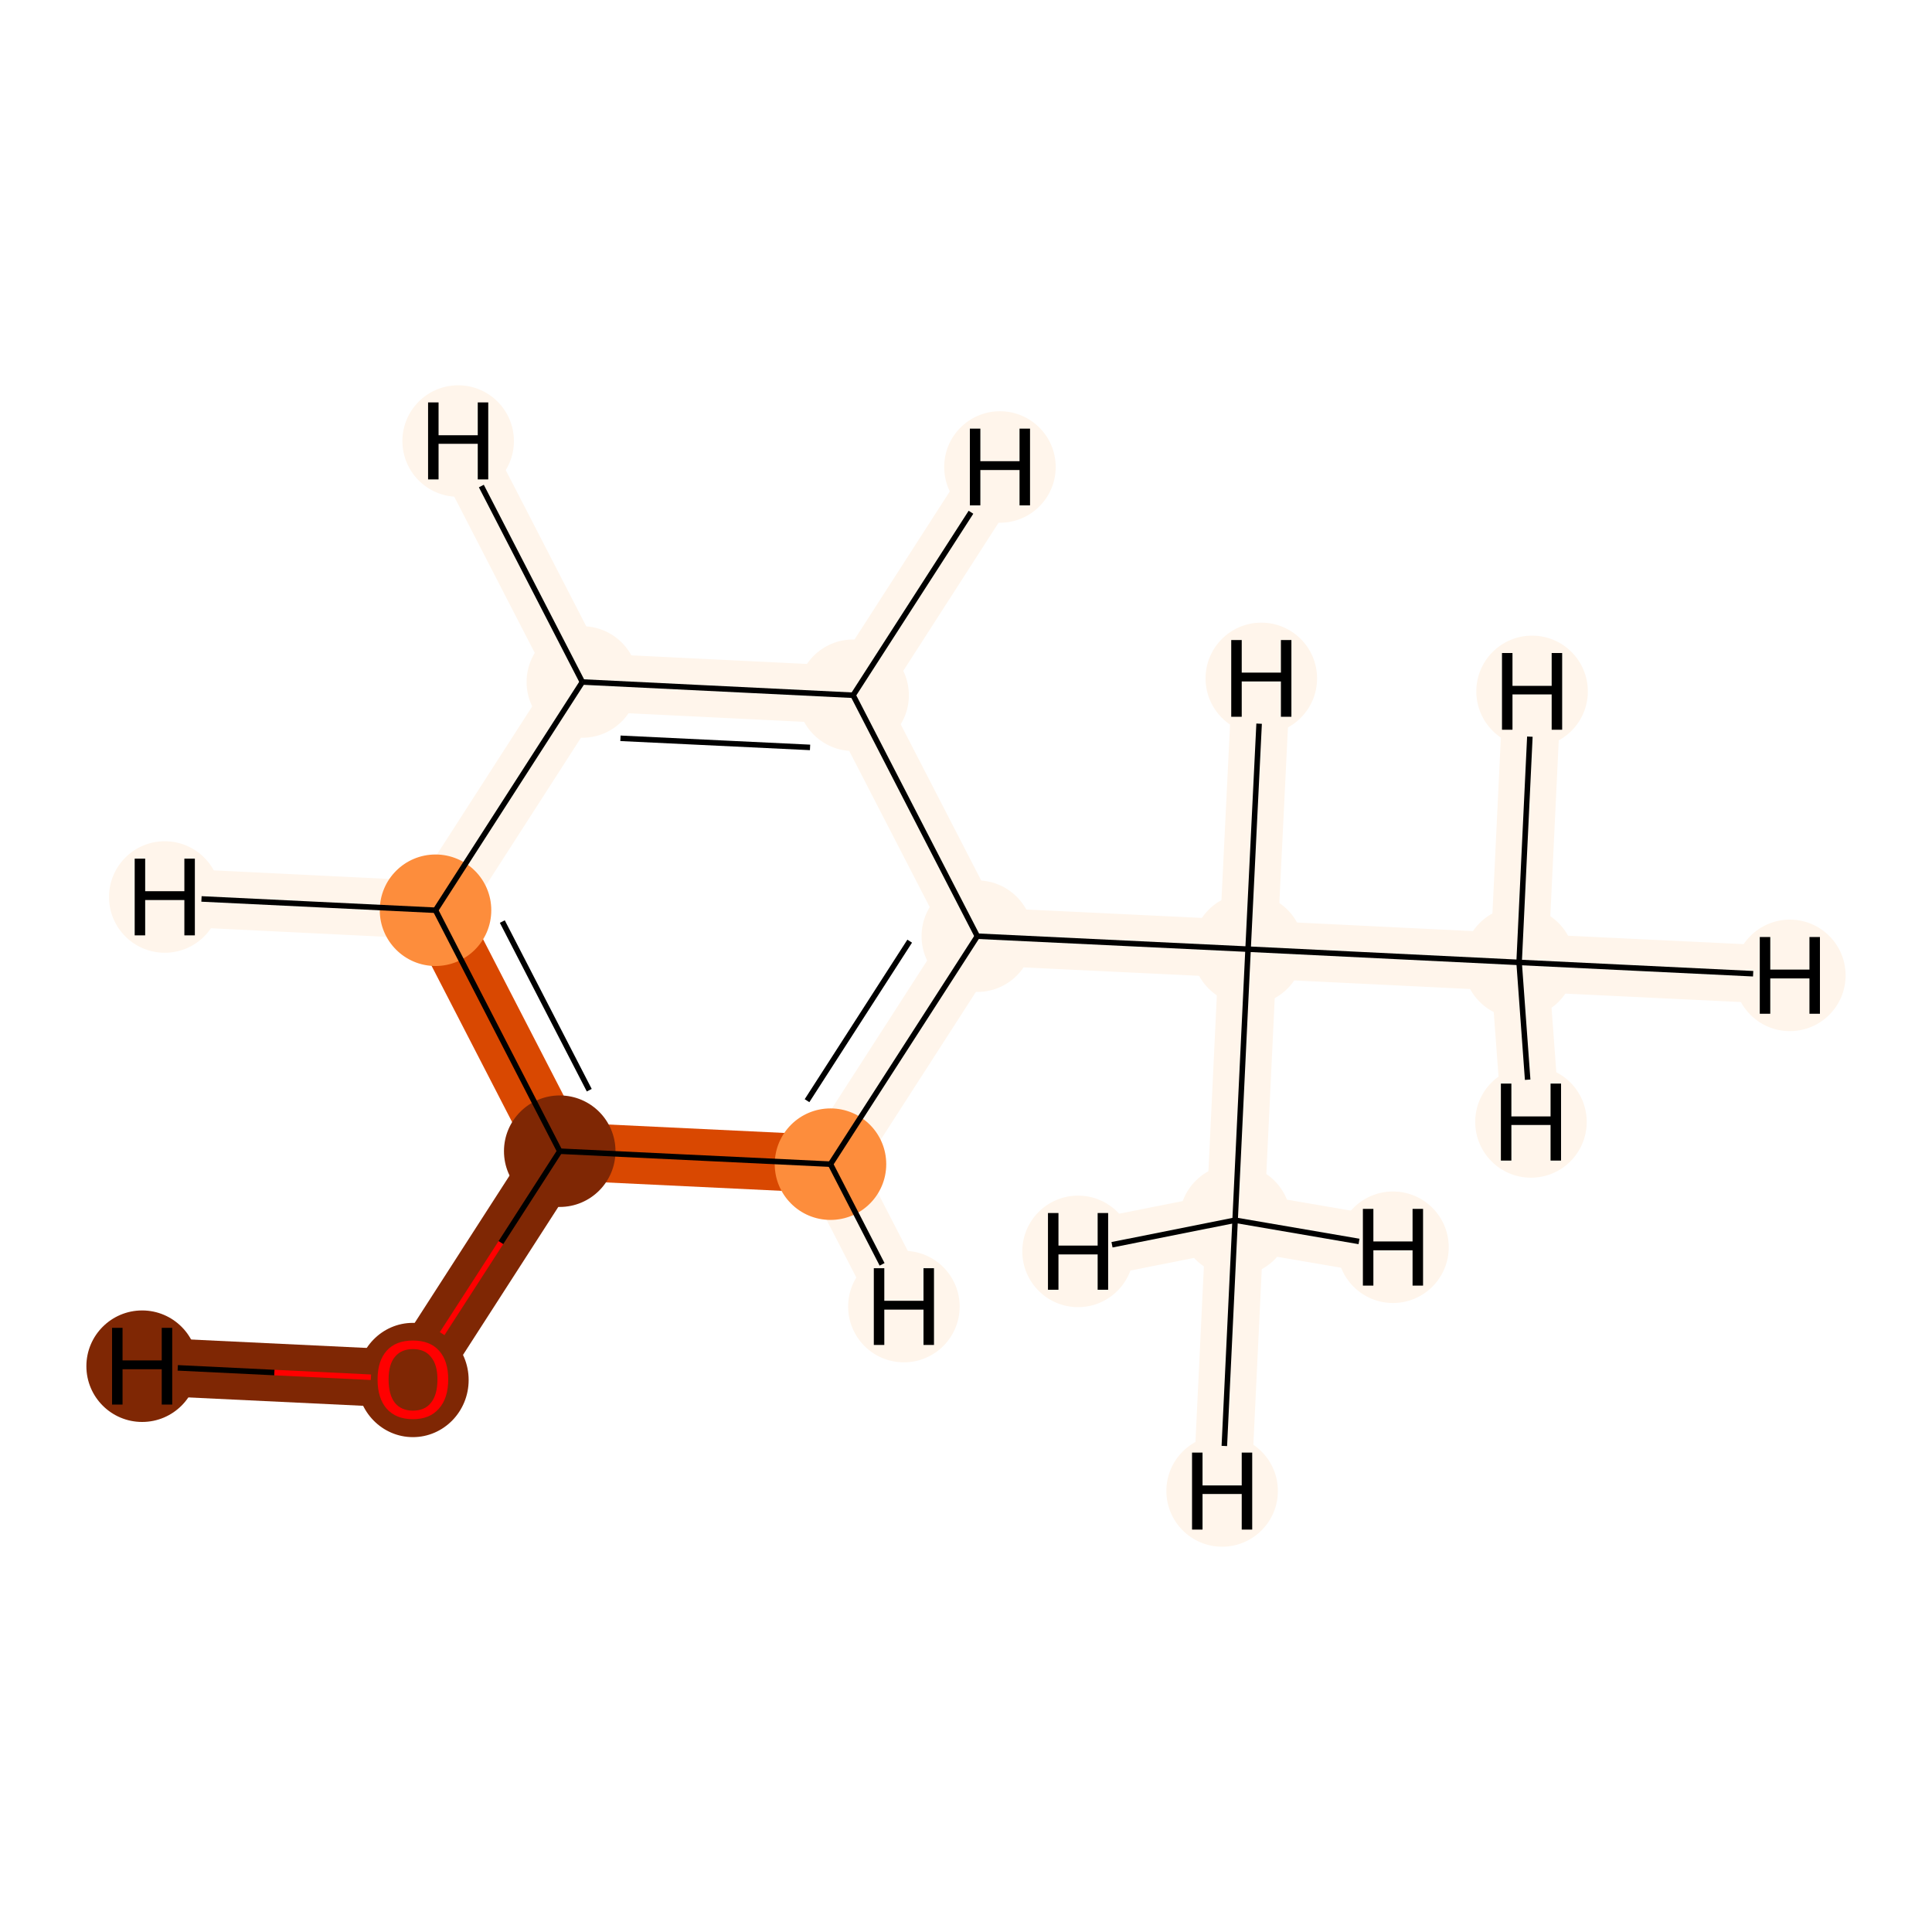 <?xml version='1.0' encoding='iso-8859-1'?>
<svg version='1.1' baseProfile='full'
              xmlns='http://www.w3.org/2000/svg'
                      xmlns:rdkit='http://www.rdkit.org/xml'
                      xmlns:xlink='http://www.w3.org/1999/xlink'
                  xml:space='preserve'
width='700px' height='700px' viewBox='0 0 700 700'>
<!-- END OF HEADER -->
<rect style='opacity:1.0;fill:#FFFFFF;stroke:none' width='700.0' height='700.0' x='0.0' y='0.0'> </rect>
<path d='M 149.6,499.7 L 202.8,417.1' style='fill:none;fill-rule:evenodd;stroke:#7F2704;stroke-width:21.0px;stroke-linecap:butt;stroke-linejoin:miter;stroke-opacity:1' />
<path d='M 149.6,499.7 L 51.5,495.0' style='fill:none;fill-rule:evenodd;stroke:#7F2704;stroke-width:21.0px;stroke-linecap:butt;stroke-linejoin:miter;stroke-opacity:1' />
<path d='M 202.8,417.1 L 157.8,329.8' style='fill:none;fill-rule:evenodd;stroke:#D94801;stroke-width:21.0px;stroke-linecap:butt;stroke-linejoin:miter;stroke-opacity:1' />
<path d='M 202.8,417.1 L 300.9,421.8' style='fill:none;fill-rule:evenodd;stroke:#D94801;stroke-width:21.0px;stroke-linecap:butt;stroke-linejoin:miter;stroke-opacity:1' />
<path d='M 157.8,329.8 L 211.0,247.1' style='fill:none;fill-rule:evenodd;stroke:#FFF5EB;stroke-width:21.0px;stroke-linecap:butt;stroke-linejoin:miter;stroke-opacity:1' />
<path d='M 157.8,329.8 L 59.7,325.0' style='fill:none;fill-rule:evenodd;stroke:#FFF5EB;stroke-width:21.0px;stroke-linecap:butt;stroke-linejoin:miter;stroke-opacity:1' />
<path d='M 211.0,247.1 L 309.1,251.9' style='fill:none;fill-rule:evenodd;stroke:#FFF5EB;stroke-width:21.0px;stroke-linecap:butt;stroke-linejoin:miter;stroke-opacity:1' />
<path d='M 211.0,247.1 L 166.0,159.8' style='fill:none;fill-rule:evenodd;stroke:#FFF5EB;stroke-width:21.0px;stroke-linecap:butt;stroke-linejoin:miter;stroke-opacity:1' />
<path d='M 309.1,251.9 L 354.1,339.2' style='fill:none;fill-rule:evenodd;stroke:#FFF5EB;stroke-width:21.0px;stroke-linecap:butt;stroke-linejoin:miter;stroke-opacity:1' />
<path d='M 309.1,251.9 L 362.3,169.2' style='fill:none;fill-rule:evenodd;stroke:#FFF5EB;stroke-width:21.0px;stroke-linecap:butt;stroke-linejoin:miter;stroke-opacity:1' />
<path d='M 354.1,339.2 L 300.9,421.8' style='fill:none;fill-rule:evenodd;stroke:#FFF5EB;stroke-width:21.0px;stroke-linecap:butt;stroke-linejoin:miter;stroke-opacity:1' />
<path d='M 354.1,339.2 L 452.2,343.9' style='fill:none;fill-rule:evenodd;stroke:#FFF5EB;stroke-width:21.0px;stroke-linecap:butt;stroke-linejoin:miter;stroke-opacity:1' />
<path d='M 300.9,421.8 L 327.5,473.4' style='fill:none;fill-rule:evenodd;stroke:#FFF5EB;stroke-width:21.0px;stroke-linecap:butt;stroke-linejoin:miter;stroke-opacity:1' />
<path d='M 452.2,343.9 L 550.4,348.7' style='fill:none;fill-rule:evenodd;stroke:#FFF5EB;stroke-width:21.0px;stroke-linecap:butt;stroke-linejoin:miter;stroke-opacity:1' />
<path d='M 452.2,343.9 L 447.5,442.1' style='fill:none;fill-rule:evenodd;stroke:#FFF5EB;stroke-width:21.0px;stroke-linecap:butt;stroke-linejoin:miter;stroke-opacity:1' />
<path d='M 452.2,343.9 L 457.0,245.8' style='fill:none;fill-rule:evenodd;stroke:#FFF5EB;stroke-width:21.0px;stroke-linecap:butt;stroke-linejoin:miter;stroke-opacity:1' />
<path d='M 550.4,348.7 L 648.5,353.4' style='fill:none;fill-rule:evenodd;stroke:#FFF5EB;stroke-width:21.0px;stroke-linecap:butt;stroke-linejoin:miter;stroke-opacity:1' />
<path d='M 550.4,348.7 L 555.1,250.5' style='fill:none;fill-rule:evenodd;stroke:#FFF5EB;stroke-width:21.0px;stroke-linecap:butt;stroke-linejoin:miter;stroke-opacity:1' />
<path d='M 550.4,348.7 L 554.7,406.5' style='fill:none;fill-rule:evenodd;stroke:#FFF5EB;stroke-width:21.0px;stroke-linecap:butt;stroke-linejoin:miter;stroke-opacity:1' />
<path d='M 447.5,442.1 L 442.8,540.2' style='fill:none;fill-rule:evenodd;stroke:#FFF5EB;stroke-width:21.0px;stroke-linecap:butt;stroke-linejoin:miter;stroke-opacity:1' />
<path d='M 447.5,442.1 L 504.7,451.9' style='fill:none;fill-rule:evenodd;stroke:#FFF5EB;stroke-width:21.0px;stroke-linecap:butt;stroke-linejoin:miter;stroke-opacity:1' />
<path d='M 447.5,442.1 L 390.6,453.4' style='fill:none;fill-rule:evenodd;stroke:#FFF5EB;stroke-width:21.0px;stroke-linecap:butt;stroke-linejoin:miter;stroke-opacity:1' />
<ellipse cx='149.6' cy='500.0' rx='19.7' ry='20.2'  style='fill:#7F2704;fill-rule:evenodd;stroke:#7F2704;stroke-width:1.0px;stroke-linecap:butt;stroke-linejoin:miter;stroke-opacity:1' />
<ellipse cx='202.8' cy='417.1' rx='19.7' ry='19.7'  style='fill:#7F2704;fill-rule:evenodd;stroke:#7F2704;stroke-width:1.0px;stroke-linecap:butt;stroke-linejoin:miter;stroke-opacity:1' />
<ellipse cx='157.8' cy='329.8' rx='19.7' ry='19.7'  style='fill:#FD8D3C;fill-rule:evenodd;stroke:#FD8D3C;stroke-width:1.0px;stroke-linecap:butt;stroke-linejoin:miter;stroke-opacity:1' />
<ellipse cx='211.0' cy='247.1' rx='19.7' ry='19.7'  style='fill:#FFF5EB;fill-rule:evenodd;stroke:#FFF5EB;stroke-width:1.0px;stroke-linecap:butt;stroke-linejoin:miter;stroke-opacity:1' />
<ellipse cx='309.1' cy='251.9' rx='19.7' ry='19.7'  style='fill:#FFF5EB;fill-rule:evenodd;stroke:#FFF5EB;stroke-width:1.0px;stroke-linecap:butt;stroke-linejoin:miter;stroke-opacity:1' />
<ellipse cx='354.1' cy='339.2' rx='19.7' ry='19.7'  style='fill:#FFF5EB;fill-rule:evenodd;stroke:#FFF5EB;stroke-width:1.0px;stroke-linecap:butt;stroke-linejoin:miter;stroke-opacity:1' />
<ellipse cx='300.9' cy='421.8' rx='19.7' ry='19.7'  style='fill:#FD8D3C;fill-rule:evenodd;stroke:#FD8D3C;stroke-width:1.0px;stroke-linecap:butt;stroke-linejoin:miter;stroke-opacity:1' />
<ellipse cx='452.2' cy='343.9' rx='19.7' ry='19.7'  style='fill:#FFF5EB;fill-rule:evenodd;stroke:#FFF5EB;stroke-width:1.0px;stroke-linecap:butt;stroke-linejoin:miter;stroke-opacity:1' />
<ellipse cx='550.4' cy='348.7' rx='19.7' ry='19.7'  style='fill:#FFF5EB;fill-rule:evenodd;stroke:#FFF5EB;stroke-width:1.0px;stroke-linecap:butt;stroke-linejoin:miter;stroke-opacity:1' />
<ellipse cx='447.5' cy='442.1' rx='19.7' ry='19.7'  style='fill:#FFF5EB;fill-rule:evenodd;stroke:#FFF5EB;stroke-width:1.0px;stroke-linecap:butt;stroke-linejoin:miter;stroke-opacity:1' />
<ellipse cx='51.5' cy='495.0' rx='19.7' ry='19.7'  style='fill:#7F2704;fill-rule:evenodd;stroke:#7F2704;stroke-width:1.0px;stroke-linecap:butt;stroke-linejoin:miter;stroke-opacity:1' />
<ellipse cx='59.7' cy='325.0' rx='19.7' ry='19.7'  style='fill:#FFF5EB;fill-rule:evenodd;stroke:#FFF5EB;stroke-width:1.0px;stroke-linecap:butt;stroke-linejoin:miter;stroke-opacity:1' />
<ellipse cx='166.0' cy='159.8' rx='19.7' ry='19.7'  style='fill:#FFF5EB;fill-rule:evenodd;stroke:#FFF5EB;stroke-width:1.0px;stroke-linecap:butt;stroke-linejoin:miter;stroke-opacity:1' />
<ellipse cx='362.3' cy='169.2' rx='19.7' ry='19.7'  style='fill:#FFF5EB;fill-rule:evenodd;stroke:#FFF5EB;stroke-width:1.0px;stroke-linecap:butt;stroke-linejoin:miter;stroke-opacity:1' />
<ellipse cx='327.5' cy='473.4' rx='19.7' ry='19.7'  style='fill:#FFF5EB;fill-rule:evenodd;stroke:#FFF5EB;stroke-width:1.0px;stroke-linecap:butt;stroke-linejoin:miter;stroke-opacity:1' />
<ellipse cx='457.0' cy='245.8' rx='19.7' ry='19.7'  style='fill:#FFF5EB;fill-rule:evenodd;stroke:#FFF5EB;stroke-width:1.0px;stroke-linecap:butt;stroke-linejoin:miter;stroke-opacity:1' />
<ellipse cx='648.5' cy='353.4' rx='19.7' ry='19.7'  style='fill:#FFF5EB;fill-rule:evenodd;stroke:#FFF5EB;stroke-width:1.0px;stroke-linecap:butt;stroke-linejoin:miter;stroke-opacity:1' />
<ellipse cx='555.1' cy='250.5' rx='19.7' ry='19.7'  style='fill:#FFF5EB;fill-rule:evenodd;stroke:#FFF5EB;stroke-width:1.0px;stroke-linecap:butt;stroke-linejoin:miter;stroke-opacity:1' />
<ellipse cx='554.7' cy='406.5' rx='19.7' ry='19.7'  style='fill:#FFF5EB;fill-rule:evenodd;stroke:#FFF5EB;stroke-width:1.0px;stroke-linecap:butt;stroke-linejoin:miter;stroke-opacity:1' />
<ellipse cx='442.8' cy='540.2' rx='19.7' ry='19.7'  style='fill:#FFF5EB;fill-rule:evenodd;stroke:#FFF5EB;stroke-width:1.0px;stroke-linecap:butt;stroke-linejoin:miter;stroke-opacity:1' />
<ellipse cx='504.7' cy='451.9' rx='19.7' ry='19.7'  style='fill:#FFF5EB;fill-rule:evenodd;stroke:#FFF5EB;stroke-width:1.0px;stroke-linecap:butt;stroke-linejoin:miter;stroke-opacity:1' />
<ellipse cx='390.6' cy='453.4' rx='19.7' ry='19.7'  style='fill:#FFF5EB;fill-rule:evenodd;stroke:#FFF5EB;stroke-width:1.0px;stroke-linecap:butt;stroke-linejoin:miter;stroke-opacity:1' />
<path class='bond-0 atom-0 atom-1' d='M 160.2,483.2 L 181.5,450.2' style='fill:none;fill-rule:evenodd;stroke:#FF0000;stroke-width:2.0px;stroke-linecap:butt;stroke-linejoin:miter;stroke-opacity:1' />
<path class='bond-0 atom-0 atom-1' d='M 181.5,450.2 L 202.8,417.1' style='fill:none;fill-rule:evenodd;stroke:#000000;stroke-width:2.0px;stroke-linecap:butt;stroke-linejoin:miter;stroke-opacity:1' />
<path class='bond-10 atom-0 atom-10' d='M 134.4,499.0 L 99.4,497.3' style='fill:none;fill-rule:evenodd;stroke:#FF0000;stroke-width:2.0px;stroke-linecap:butt;stroke-linejoin:miter;stroke-opacity:1' />
<path class='bond-10 atom-0 atom-10' d='M 99.4,497.3 L 64.4,495.6' style='fill:none;fill-rule:evenodd;stroke:#000000;stroke-width:2.0px;stroke-linecap:butt;stroke-linejoin:miter;stroke-opacity:1' />
<path class='bond-1 atom-1 atom-2' d='M 202.8,417.1 L 157.8,329.8' style='fill:none;fill-rule:evenodd;stroke:#000000;stroke-width:2.0px;stroke-linecap:butt;stroke-linejoin:miter;stroke-opacity:1' />
<path class='bond-1 atom-1 atom-2' d='M 213.5,395.0 L 182.0,333.9' style='fill:none;fill-rule:evenodd;stroke:#000000;stroke-width:2.0px;stroke-linecap:butt;stroke-linejoin:miter;stroke-opacity:1' />
<path class='bond-9 atom-6 atom-1' d='M 300.9,421.8 L 202.8,417.1' style='fill:none;fill-rule:evenodd;stroke:#000000;stroke-width:2.0px;stroke-linecap:butt;stroke-linejoin:miter;stroke-opacity:1' />
<path class='bond-2 atom-2 atom-3' d='M 157.8,329.8 L 211.0,247.1' style='fill:none;fill-rule:evenodd;stroke:#000000;stroke-width:2.0px;stroke-linecap:butt;stroke-linejoin:miter;stroke-opacity:1' />
<path class='bond-11 atom-2 atom-11' d='M 157.8,329.8 L 73.0,325.7' style='fill:none;fill-rule:evenodd;stroke:#000000;stroke-width:2.0px;stroke-linecap:butt;stroke-linejoin:miter;stroke-opacity:1' />
<path class='bond-3 atom-3 atom-4' d='M 211.0,247.1 L 309.1,251.9' style='fill:none;fill-rule:evenodd;stroke:#000000;stroke-width:2.0px;stroke-linecap:butt;stroke-linejoin:miter;stroke-opacity:1' />
<path class='bond-3 atom-3 atom-4' d='M 224.8,267.5 L 293.5,270.8' style='fill:none;fill-rule:evenodd;stroke:#000000;stroke-width:2.0px;stroke-linecap:butt;stroke-linejoin:miter;stroke-opacity:1' />
<path class='bond-12 atom-3 atom-12' d='M 211.0,247.1 L 174.4,176.1' style='fill:none;fill-rule:evenodd;stroke:#000000;stroke-width:2.0px;stroke-linecap:butt;stroke-linejoin:miter;stroke-opacity:1' />
<path class='bond-4 atom-4 atom-5' d='M 309.1,251.9 L 354.1,339.2' style='fill:none;fill-rule:evenodd;stroke:#000000;stroke-width:2.0px;stroke-linecap:butt;stroke-linejoin:miter;stroke-opacity:1' />
<path class='bond-13 atom-4 atom-13' d='M 309.1,251.9 L 351.8,185.6' style='fill:none;fill-rule:evenodd;stroke:#000000;stroke-width:2.0px;stroke-linecap:butt;stroke-linejoin:miter;stroke-opacity:1' />
<path class='bond-5 atom-5 atom-6' d='M 354.1,339.2 L 300.9,421.8' style='fill:none;fill-rule:evenodd;stroke:#000000;stroke-width:2.0px;stroke-linecap:butt;stroke-linejoin:miter;stroke-opacity:1' />
<path class='bond-5 atom-5 atom-6' d='M 329.6,341.0 L 292.4,398.8' style='fill:none;fill-rule:evenodd;stroke:#000000;stroke-width:2.0px;stroke-linecap:butt;stroke-linejoin:miter;stroke-opacity:1' />
<path class='bond-6 atom-5 atom-7' d='M 354.1,339.2 L 452.2,343.9' style='fill:none;fill-rule:evenodd;stroke:#000000;stroke-width:2.0px;stroke-linecap:butt;stroke-linejoin:miter;stroke-opacity:1' />
<path class='bond-14 atom-6 atom-14' d='M 300.9,421.8 L 319.6,458.1' style='fill:none;fill-rule:evenodd;stroke:#000000;stroke-width:2.0px;stroke-linecap:butt;stroke-linejoin:miter;stroke-opacity:1' />
<path class='bond-7 atom-7 atom-8' d='M 452.2,343.9 L 550.4,348.7' style='fill:none;fill-rule:evenodd;stroke:#000000;stroke-width:2.0px;stroke-linecap:butt;stroke-linejoin:miter;stroke-opacity:1' />
<path class='bond-8 atom-7 atom-9' d='M 452.2,343.9 L 447.5,442.1' style='fill:none;fill-rule:evenodd;stroke:#000000;stroke-width:2.0px;stroke-linecap:butt;stroke-linejoin:miter;stroke-opacity:1' />
<path class='bond-15 atom-7 atom-15' d='M 452.2,343.9 L 456.2,262.2' style='fill:none;fill-rule:evenodd;stroke:#000000;stroke-width:2.0px;stroke-linecap:butt;stroke-linejoin:miter;stroke-opacity:1' />
<path class='bond-16 atom-8 atom-16' d='M 550.4,348.7 L 635.2,352.8' style='fill:none;fill-rule:evenodd;stroke:#000000;stroke-width:2.0px;stroke-linecap:butt;stroke-linejoin:miter;stroke-opacity:1' />
<path class='bond-17 atom-8 atom-17' d='M 550.4,348.7 L 554.3,266.9' style='fill:none;fill-rule:evenodd;stroke:#000000;stroke-width:2.0px;stroke-linecap:butt;stroke-linejoin:miter;stroke-opacity:1' />
<path class='bond-18 atom-8 atom-18' d='M 550.4,348.7 L 553.5,391.2' style='fill:none;fill-rule:evenodd;stroke:#000000;stroke-width:2.0px;stroke-linecap:butt;stroke-linejoin:miter;stroke-opacity:1' />
<path class='bond-19 atom-9 atom-19' d='M 447.5,442.1 L 443.6,523.9' style='fill:none;fill-rule:evenodd;stroke:#000000;stroke-width:2.0px;stroke-linecap:butt;stroke-linejoin:miter;stroke-opacity:1' />
<path class='bond-20 atom-9 atom-20' d='M 447.5,442.1 L 492.4,449.8' style='fill:none;fill-rule:evenodd;stroke:#000000;stroke-width:2.0px;stroke-linecap:butt;stroke-linejoin:miter;stroke-opacity:1' />
<path class='bond-21 atom-9 atom-21' d='M 447.5,442.1 L 402.9,451.0' style='fill:none;fill-rule:evenodd;stroke:#000000;stroke-width:2.0px;stroke-linecap:butt;stroke-linejoin:miter;stroke-opacity:1' />
<path  class='atom-0' d='M 136.8 499.8
Q 136.8 493.1, 140.1 489.4
Q 143.4 485.7, 149.6 485.7
Q 155.8 485.7, 159.1 489.4
Q 162.4 493.1, 162.4 499.8
Q 162.4 506.6, 159.0 510.4
Q 155.7 514.2, 149.6 514.2
Q 143.5 514.2, 140.1 510.4
Q 136.8 506.6, 136.8 499.8
M 149.6 511.1
Q 153.9 511.1, 156.1 508.3
Q 158.5 505.4, 158.5 499.8
Q 158.5 494.4, 156.1 491.6
Q 153.9 488.8, 149.6 488.8
Q 145.4 488.8, 143.1 491.6
Q 140.8 494.3, 140.8 499.8
Q 140.8 505.4, 143.1 508.3
Q 145.4 511.1, 149.6 511.1
' fill='#FF0000'/>
<path  class='atom-10' d='M 40.6 481.1
L 44.4 481.1
L 44.4 492.9
L 58.6 492.9
L 58.6 481.1
L 62.4 481.1
L 62.4 508.9
L 58.6 508.9
L 58.6 496.1
L 44.4 496.1
L 44.4 508.9
L 40.6 508.9
L 40.6 481.1
' fill='#000000'/>
<path  class='atom-11' d='M 48.8 311.1
L 52.6 311.1
L 52.6 322.9
L 66.8 322.9
L 66.8 311.1
L 70.6 311.1
L 70.6 338.9
L 66.8 338.9
L 66.8 326.1
L 52.6 326.1
L 52.6 338.9
L 48.8 338.9
L 48.8 311.1
' fill='#000000'/>
<path  class='atom-12' d='M 155.1 145.8
L 158.9 145.8
L 158.9 157.7
L 173.1 157.7
L 173.1 145.8
L 176.9 145.8
L 176.9 173.7
L 173.1 173.7
L 173.1 160.8
L 158.9 160.8
L 158.9 173.7
L 155.1 173.7
L 155.1 145.8
' fill='#000000'/>
<path  class='atom-13' d='M 351.4 155.3
L 355.2 155.3
L 355.2 167.1
L 369.4 167.1
L 369.4 155.3
L 373.2 155.3
L 373.2 183.1
L 369.4 183.1
L 369.4 170.3
L 355.2 170.3
L 355.2 183.1
L 351.4 183.1
L 351.4 155.3
' fill='#000000'/>
<path  class='atom-14' d='M 316.6 459.5
L 320.4 459.5
L 320.4 471.3
L 334.6 471.3
L 334.6 459.5
L 338.4 459.5
L 338.4 487.3
L 334.6 487.3
L 334.6 474.5
L 320.4 474.5
L 320.4 487.3
L 316.6 487.3
L 316.6 459.5
' fill='#000000'/>
<path  class='atom-15' d='M 446.1 231.9
L 449.9 231.9
L 449.9 243.7
L 464.1 243.7
L 464.1 231.9
L 467.9 231.9
L 467.9 259.7
L 464.1 259.7
L 464.1 246.9
L 449.9 246.9
L 449.9 259.7
L 446.1 259.7
L 446.1 231.9
' fill='#000000'/>
<path  class='atom-16' d='M 637.6 339.5
L 641.4 339.5
L 641.4 351.3
L 655.6 351.3
L 655.6 339.5
L 659.4 339.5
L 659.4 367.3
L 655.6 367.3
L 655.6 354.5
L 641.4 354.5
L 641.4 367.3
L 637.6 367.3
L 637.6 339.5
' fill='#000000'/>
<path  class='atom-17' d='M 544.2 236.6
L 548.0 236.6
L 548.0 248.5
L 562.2 248.5
L 562.2 236.6
L 566.0 236.6
L 566.0 264.4
L 562.2 264.4
L 562.2 251.6
L 548.0 251.6
L 548.0 264.4
L 544.2 264.4
L 544.2 236.6
' fill='#000000'/>
<path  class='atom-18' d='M 543.8 392.6
L 547.6 392.6
L 547.6 404.5
L 561.8 404.5
L 561.8 392.6
L 565.6 392.6
L 565.6 420.5
L 561.8 420.5
L 561.8 407.6
L 547.6 407.6
L 547.6 420.5
L 543.8 420.5
L 543.8 392.6
' fill='#000000'/>
<path  class='atom-19' d='M 431.9 526.3
L 435.7 526.3
L 435.7 538.2
L 449.9 538.2
L 449.9 526.3
L 453.7 526.3
L 453.7 554.2
L 449.9 554.2
L 449.9 541.3
L 435.7 541.3
L 435.7 554.2
L 431.9 554.2
L 431.9 526.3
' fill='#000000'/>
<path  class='atom-20' d='M 493.8 438.0
L 497.6 438.0
L 497.6 449.8
L 511.8 449.8
L 511.8 438.0
L 515.6 438.0
L 515.6 465.8
L 511.8 465.8
L 511.8 453.0
L 497.6 453.0
L 497.6 465.8
L 493.8 465.8
L 493.8 438.0
' fill='#000000'/>
<path  class='atom-21' d='M 379.7 439.5
L 383.5 439.5
L 383.5 451.3
L 397.7 451.3
L 397.7 439.5
L 401.5 439.5
L 401.5 467.3
L 397.7 467.3
L 397.7 454.5
L 383.5 454.5
L 383.5 467.3
L 379.7 467.3
L 379.7 439.5
' fill='#000000'/>
</svg>
